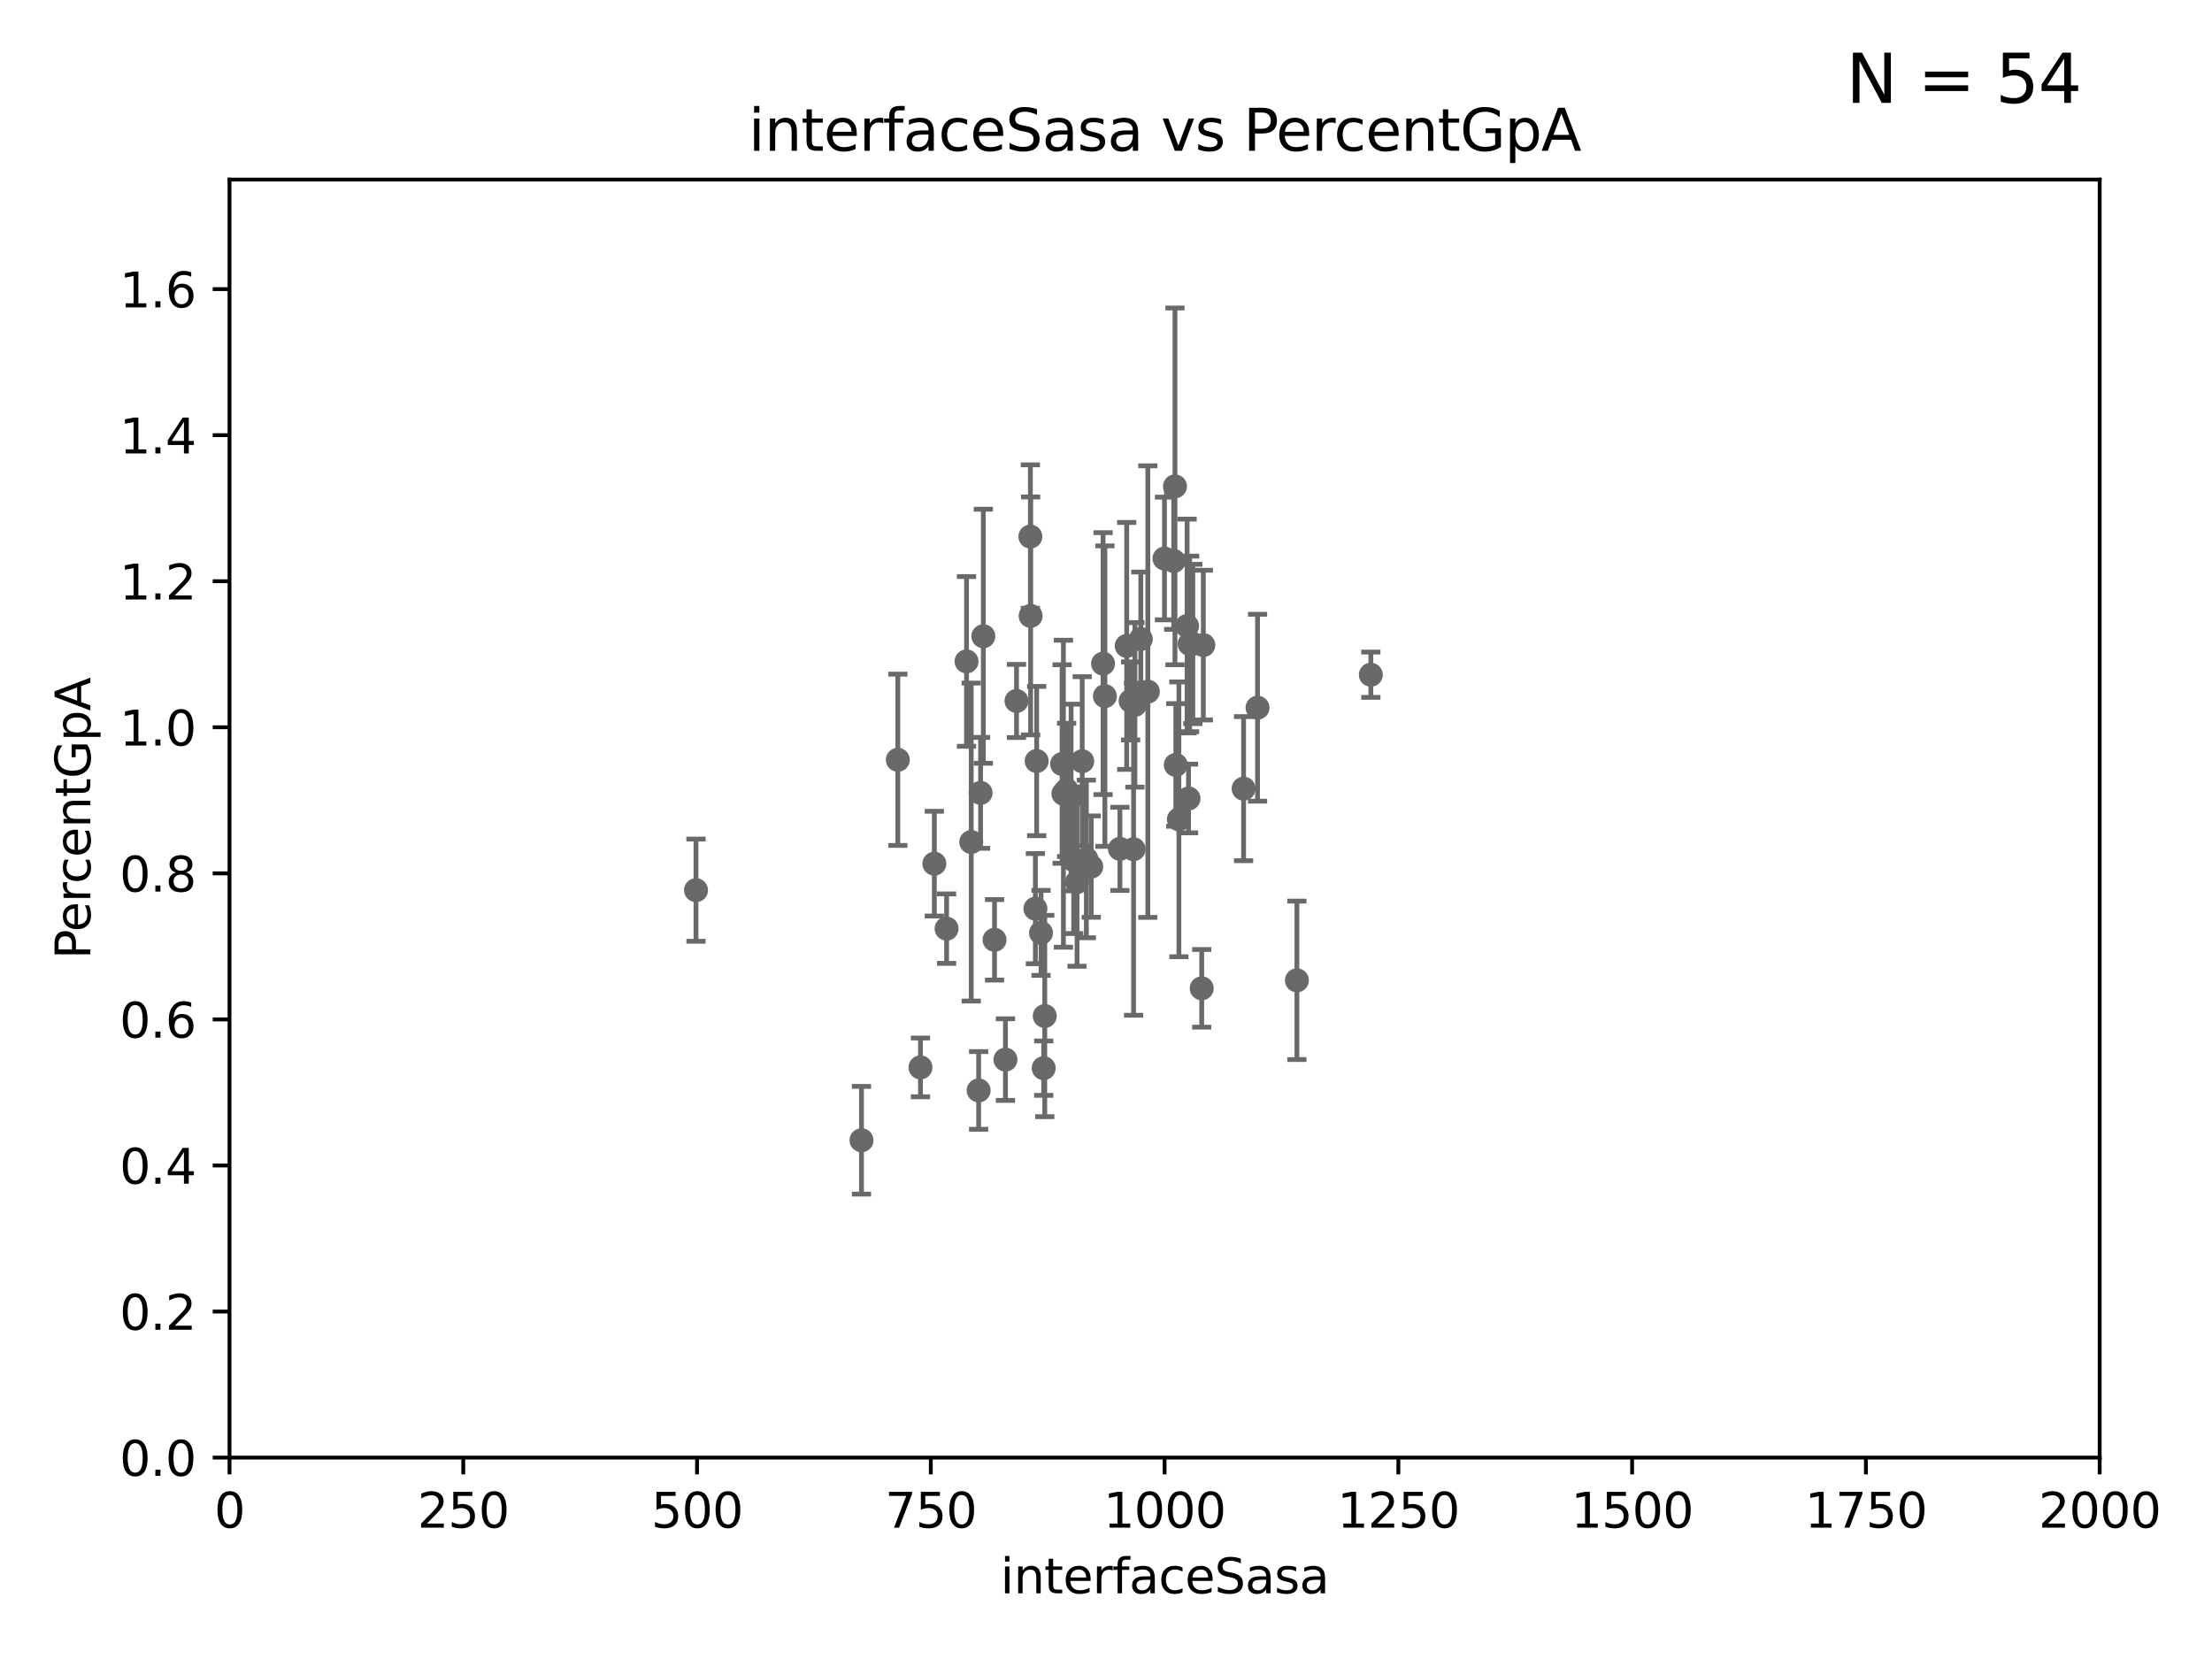 <?xml version="1.0" encoding="utf-8" standalone="no"?>
<!DOCTYPE svg PUBLIC "-//W3C//DTD SVG 1.1//EN"
  "http://www.w3.org/Graphics/SVG/1.1/DTD/svg11.dtd">
<svg xmlns:xlink="http://www.w3.org/1999/xlink" width="460.8pt" height="345.6pt" viewBox="0 0 460.8 345.6" xmlns="http://www.w3.org/2000/svg" version="1.1">
 <defs>
  <style type="text/css">*{stroke-linejoin: round; stroke-linecap: butt}</style>
 </defs>
 <g id="figure_1">
  <g id="patch_1">
   <path d="M 0 345.6 
L 460.8 345.6 
L 460.8 0 
L 0 0 
z
" style="fill: #ffffff"/>
  </g>
  <g id="axes_1">
   <g id="patch_2">
    <path d="M 47.81 303.64 
L 437.4 303.64 
L 437.4 37.411 
L 47.81 37.411 
z
" style="fill: #ffffff"/>
   </g>
   <g id="PathCollection_1">
    <defs>
     <path id="m9829b942a8" d="M 0 1.118 
C 0.297 1.118 0.581 1 0.791 0.791 
C 1 0.581 1.118 0.297 1.118 0 
C 1.118 -0.297 1 -0.581 0.791 -0.791 
C 0.581 -1 0.297 -1.118 0 -1.118 
C -0.297 -1.118 -0.581 -1 -0.791 -0.791 
C -1 -0.581 -1.118 -0.297 -1.118 0 
C -1.118 0.297 -1 0.581 -0.791 0.791 
C -0.581 1 -0.297 1.118 0 1.118 
z
" style="stroke: #696969"/>
    </defs>
    <g clip-path="url(#p60f20685dd)">
     <use xlink:href="#m9829b942a8" x="235.526" y="146.023" style="fill: #696969; stroke: #696969"/>
     <use xlink:href="#m9829b942a8" x="204.848" y="132.539" style="fill: #696969; stroke: #696969"/>
     <use xlink:href="#m9829b942a8" x="285.569" y="140.558" style="fill: #696969; stroke: #696969"/>
     <use xlink:href="#m9829b942a8" x="215.957" y="158.536" style="fill: #696969; stroke: #696969"/>
     <use xlink:href="#m9829b942a8" x="242.584" y="116.343" style="fill: #696969; stroke: #696969"/>
     <use xlink:href="#m9829b942a8" x="194.641" y="179.917" style="fill: #696969; stroke: #696969"/>
     <use xlink:href="#m9829b942a8" x="209.455" y="220.733" style="fill: #696969; stroke: #696969"/>
     <use xlink:href="#m9829b942a8" x="191.75" y="222.361" style="fill: #696969; stroke: #696969"/>
     <use xlink:href="#m9829b942a8" x="214.699" y="128.306" style="fill: #696969; stroke: #696969"/>
     <use xlink:href="#m9829b942a8" x="223.133" y="166.136" style="fill: #696969; stroke: #696969"/>
     <use xlink:href="#m9829b942a8" x="144.987" y="185.44" style="fill: #696969; stroke: #696969"/>
     <use xlink:href="#m9829b942a8" x="226.307" y="178.932" style="fill: #696969; stroke: #696969"/>
     <use xlink:href="#m9829b942a8" x="215.692" y="189.289" style="fill: #696969; stroke: #696969"/>
     <use xlink:href="#m9829b942a8" x="179.464" y="237.535" style="fill: #696969; stroke: #696969"/>
     <use xlink:href="#m9829b942a8" x="247.594" y="166.34" style="fill: #696969; stroke: #696969"/>
     <use xlink:href="#m9829b942a8" x="222.194" y="164.549" style="fill: #696969; stroke: #696969"/>
     <use xlink:href="#m9829b942a8" x="204.275" y="165.169" style="fill: #696969; stroke: #696969"/>
     <use xlink:href="#m9829b942a8" x="197.192" y="193.452" style="fill: #696969; stroke: #696969"/>
     <use xlink:href="#m9829b942a8" x="217.644" y="211.651" style="fill: #696969; stroke: #696969"/>
     <use xlink:href="#m9829b942a8" x="221.254" y="159.157" style="fill: #696969; stroke: #696969"/>
     <use xlink:href="#m9829b942a8" x="250.342" y="205.885" style="fill: #696969; stroke: #696969"/>
     <use xlink:href="#m9829b942a8" x="270.167" y="204.223" style="fill: #696969; stroke: #696969"/>
     <use xlink:href="#m9829b942a8" x="227.327" y="180.528" style="fill: #696969; stroke: #696969"/>
     <use xlink:href="#m9829b942a8" x="202.325" y="175.412" style="fill: #696969; stroke: #696969"/>
     <use xlink:href="#m9829b942a8" x="201.345" y="137.784" style="fill: #696969; stroke: #696969"/>
     <use xlink:href="#m9829b942a8" x="236.146" y="176.907" style="fill: #696969; stroke: #696969"/>
     <use xlink:href="#m9829b942a8" x="237.649" y="133.12" style="fill: #696969; stroke: #696969"/>
     <use xlink:href="#m9829b942a8" x="244.769" y="101.32" style="fill: #696969; stroke: #696969"/>
     <use xlink:href="#m9829b942a8" x="234.714" y="134.556" style="fill: #696969; stroke: #696969"/>
     <use xlink:href="#m9829b942a8" x="259.065" y="164.29" style="fill: #696969; stroke: #696969"/>
     <use xlink:href="#m9829b942a8" x="261.968" y="147.43" style="fill: #696969; stroke: #696969"/>
     <use xlink:href="#m9829b942a8" x="247.296" y="130.412" style="fill: #696969; stroke: #696969"/>
     <use xlink:href="#m9829b942a8" x="211.757" y="146.024" style="fill: #696969; stroke: #696969"/>
     <use xlink:href="#m9829b942a8" x="244.935" y="159.35" style="fill: #696969; stroke: #696969"/>
     <use xlink:href="#m9829b942a8" x="244.508" y="116.865" style="fill: #696969; stroke: #696969"/>
     <use xlink:href="#m9829b942a8" x="250.675" y="134.383" style="fill: #696969; stroke: #696969"/>
     <use xlink:href="#m9829b942a8" x="214.648" y="111.783" style="fill: #696969; stroke: #696969"/>
     <use xlink:href="#m9829b942a8" x="224.368" y="183.753" style="fill: #696969; stroke: #696969"/>
     <use xlink:href="#m9829b942a8" x="233.3" y="176.832" style="fill: #696969; stroke: #696969"/>
     <use xlink:href="#m9829b942a8" x="239.114" y="144.077" style="fill: #696969; stroke: #696969"/>
     <use xlink:href="#m9829b942a8" x="245.585" y="170.684" style="fill: #696969; stroke: #696969"/>
     <use xlink:href="#m9829b942a8" x="247.82" y="134.138" style="fill: #696969; stroke: #696969"/>
     <use xlink:href="#m9829b942a8" x="236.422" y="146.84" style="fill: #696969; stroke: #696969"/>
     <use xlink:href="#m9829b942a8" x="223.671" y="179.21" style="fill: #696969; stroke: #696969"/>
     <use xlink:href="#m9829b942a8" x="248.492" y="134.145" style="fill: #696969; stroke: #696969"/>
     <use xlink:href="#m9829b942a8" x="216.863" y="194.335" style="fill: #696969; stroke: #696969"/>
     <use xlink:href="#m9829b942a8" x="229.786" y="138.247" style="fill: #696969; stroke: #696969"/>
     <use xlink:href="#m9829b942a8" x="187.034" y="158.28" style="fill: #696969; stroke: #696969"/>
     <use xlink:href="#m9829b942a8" x="225.446" y="158.583" style="fill: #696969; stroke: #696969"/>
     <use xlink:href="#m9829b942a8" x="207.182" y="195.783" style="fill: #696969; stroke: #696969"/>
     <use xlink:href="#m9829b942a8" x="230.171" y="145.015" style="fill: #696969; stroke: #696969"/>
     <use xlink:href="#m9829b942a8" x="221.528" y="165.344" style="fill: #696969; stroke: #696969"/>
     <use xlink:href="#m9829b942a8" x="217.42" y="222.514" style="fill: #696969; stroke: #696969"/>
     <use xlink:href="#m9829b942a8" x="203.87" y="227.157" style="fill: #696969; stroke: #696969"/>
    </g>
   </g>
   <g id="matplotlib.axis_1">
    <g id="xtick_1">
     <g id="line2d_1">
      <defs>
       <path id="m402567bc3c" d="M 0 0 
L 0 3.5 
" style="stroke: #000000; stroke-width: 0.8"/>
      </defs>
      <g>
       <use xlink:href="#m402567bc3c" x="47.81" y="303.64" style="stroke: #000000; stroke-width: 0.8"/>
      </g>
     </g>
     <g id="text_1">
      <!-- 0 -->
      <g transform="translate(44.629 318.238)scale(0.1 -0.1)">
       <defs>
        <path id="DejaVuSans-30" d="M 2034 4250 
Q 1547 4250 1301 3770 
Q 1056 3291 1056 2328 
Q 1056 1369 1301 889 
Q 1547 409 2034 409 
Q 2525 409 2770 889 
Q 3016 1369 3016 2328 
Q 3016 3291 2770 3770 
Q 2525 4250 2034 4250 
z
M 2034 4750 
Q 2819 4750 3233 4129 
Q 3647 3509 3647 2328 
Q 3647 1150 3233 529 
Q 2819 -91 2034 -91 
Q 1250 -91 836 529 
Q 422 1150 422 2328 
Q 422 3509 836 4129 
Q 1250 4750 2034 4750 
z
" transform="scale(0.016)"/>
       </defs>
       <use xlink:href="#DejaVuSans-30"/>
      </g>
     </g>
    </g>
    <g id="xtick_2">
     <g id="line2d_2">
      <g>
       <use xlink:href="#m402567bc3c" x="96.509" y="303.64" style="stroke: #000000; stroke-width: 0.8"/>
      </g>
     </g>
     <g id="text_2">
      <!-- 250 -->
      <g transform="translate(86.965 318.238)scale(0.1 -0.1)">
       <defs>
        <path id="DejaVuSans-32" d="M 1228 531 
L 3431 531 
L 3431 0 
L 469 0 
L 469 531 
Q 828 903 1448 1529 
Q 2069 2156 2228 2338 
Q 2531 2678 2651 2914 
Q 2772 3150 2772 3378 
Q 2772 3750 2511 3984 
Q 2250 4219 1831 4219 
Q 1534 4219 1204 4116 
Q 875 4013 500 3803 
L 500 4441 
Q 881 4594 1212 4672 
Q 1544 4750 1819 4750 
Q 2544 4750 2975 4387 
Q 3406 4025 3406 3419 
Q 3406 3131 3298 2873 
Q 3191 2616 2906 2266 
Q 2828 2175 2409 1742 
Q 1991 1309 1228 531 
z
" transform="scale(0.016)"/>
        <path id="DejaVuSans-35" d="M 691 4666 
L 3169 4666 
L 3169 4134 
L 1269 4134 
L 1269 2991 
Q 1406 3038 1543 3061 
Q 1681 3084 1819 3084 
Q 2600 3084 3056 2656 
Q 3513 2228 3513 1497 
Q 3513 744 3044 326 
Q 2575 -91 1722 -91 
Q 1428 -91 1123 -41 
Q 819 9 494 109 
L 494 744 
Q 775 591 1075 516 
Q 1375 441 1709 441 
Q 2250 441 2565 725 
Q 2881 1009 2881 1497 
Q 2881 1984 2565 2268 
Q 2250 2553 1709 2553 
Q 1456 2553 1204 2497 
Q 953 2441 691 2322 
L 691 4666 
z
" transform="scale(0.016)"/>
       </defs>
       <use xlink:href="#DejaVuSans-32"/>
       <use xlink:href="#DejaVuSans-35" x="63.623"/>
       <use xlink:href="#DejaVuSans-30" x="127.246"/>
      </g>
     </g>
    </g>
    <g id="xtick_3">
     <g id="line2d_3">
      <g>
       <use xlink:href="#m402567bc3c" x="145.208" y="303.64" style="stroke: #000000; stroke-width: 0.8"/>
      </g>
     </g>
     <g id="text_3">
      <!-- 500 -->
      <g transform="translate(135.664 318.238)scale(0.1 -0.1)">
       <use xlink:href="#DejaVuSans-35"/>
       <use xlink:href="#DejaVuSans-30" x="63.623"/>
       <use xlink:href="#DejaVuSans-30" x="127.246"/>
      </g>
     </g>
    </g>
    <g id="xtick_4">
     <g id="line2d_4">
      <g>
       <use xlink:href="#m402567bc3c" x="193.906" y="303.64" style="stroke: #000000; stroke-width: 0.8"/>
      </g>
     </g>
     <g id="text_4">
      <!-- 750 -->
      <g transform="translate(184.363 318.238)scale(0.1 -0.1)">
       <defs>
        <path id="DejaVuSans-37" d="M 525 4666 
L 3525 4666 
L 3525 4397 
L 1831 0 
L 1172 0 
L 2766 4134 
L 525 4134 
L 525 4666 
z
" transform="scale(0.016)"/>
       </defs>
       <use xlink:href="#DejaVuSans-37"/>
       <use xlink:href="#DejaVuSans-35" x="63.623"/>
       <use xlink:href="#DejaVuSans-30" x="127.246"/>
      </g>
     </g>
    </g>
    <g id="xtick_5">
     <g id="line2d_5">
      <g>
       <use xlink:href="#m402567bc3c" x="242.605" y="303.64" style="stroke: #000000; stroke-width: 0.8"/>
      </g>
     </g>
     <g id="text_5">
      <!-- 1000 -->
      <g transform="translate(229.88 318.238)scale(0.1 -0.1)">
       <defs>
        <path id="DejaVuSans-31" d="M 794 531 
L 1825 531 
L 1825 4091 
L 703 3866 
L 703 4441 
L 1819 4666 
L 2450 4666 
L 2450 531 
L 3481 531 
L 3481 0 
L 794 0 
L 794 531 
z
" transform="scale(0.016)"/>
       </defs>
       <use xlink:href="#DejaVuSans-31"/>
       <use xlink:href="#DejaVuSans-30" x="63.623"/>
       <use xlink:href="#DejaVuSans-30" x="127.246"/>
       <use xlink:href="#DejaVuSans-30" x="190.869"/>
      </g>
     </g>
    </g>
    <g id="xtick_6">
     <g id="line2d_6">
      <g>
       <use xlink:href="#m402567bc3c" x="291.304" y="303.64" style="stroke: #000000; stroke-width: 0.8"/>
      </g>
     </g>
     <g id="text_6">
      <!-- 1250 -->
      <g transform="translate(278.579 318.238)scale(0.1 -0.1)">
       <use xlink:href="#DejaVuSans-31"/>
       <use xlink:href="#DejaVuSans-32" x="63.623"/>
       <use xlink:href="#DejaVuSans-35" x="127.246"/>
       <use xlink:href="#DejaVuSans-30" x="190.869"/>
      </g>
     </g>
    </g>
    <g id="xtick_7">
     <g id="line2d_7">
      <g>
       <use xlink:href="#m402567bc3c" x="340.002" y="303.64" style="stroke: #000000; stroke-width: 0.8"/>
      </g>
     </g>
     <g id="text_7">
      <!-- 1500 -->
      <g transform="translate(327.277 318.238)scale(0.1 -0.1)">
       <use xlink:href="#DejaVuSans-31"/>
       <use xlink:href="#DejaVuSans-35" x="63.623"/>
       <use xlink:href="#DejaVuSans-30" x="127.246"/>
       <use xlink:href="#DejaVuSans-30" x="190.869"/>
      </g>
     </g>
    </g>
    <g id="xtick_8">
     <g id="line2d_8">
      <g>
       <use xlink:href="#m402567bc3c" x="388.701" y="303.64" style="stroke: #000000; stroke-width: 0.8"/>
      </g>
     </g>
     <g id="text_8">
      <!-- 1750 -->
      <g transform="translate(375.976 318.238)scale(0.1 -0.1)">
       <use xlink:href="#DejaVuSans-31"/>
       <use xlink:href="#DejaVuSans-37" x="63.623"/>
       <use xlink:href="#DejaVuSans-35" x="127.246"/>
       <use xlink:href="#DejaVuSans-30" x="190.869"/>
      </g>
     </g>
    </g>
    <g id="xtick_9">
     <g id="line2d_9">
      <g>
       <use xlink:href="#m402567bc3c" x="437.4" y="303.64" style="stroke: #000000; stroke-width: 0.8"/>
      </g>
     </g>
     <g id="text_9">
      <!-- 2000 -->
      <g transform="translate(424.675 318.238)scale(0.1 -0.1)">
       <use xlink:href="#DejaVuSans-32"/>
       <use xlink:href="#DejaVuSans-30" x="63.623"/>
       <use xlink:href="#DejaVuSans-30" x="127.246"/>
       <use xlink:href="#DejaVuSans-30" x="190.869"/>
      </g>
     </g>
    </g>
    <g id="text_10">
     <!-- interfaceSasa -->
     <g transform="translate(208.398 331.917)scale(0.1 -0.1)">
      <defs>
       <path id="DejaVuSans-69" d="M 603 3500 
L 1178 3500 
L 1178 0 
L 603 0 
L 603 3500 
z
M 603 4863 
L 1178 4863 
L 1178 4134 
L 603 4134 
L 603 4863 
z
" transform="scale(0.016)"/>
       <path id="DejaVuSans-6e" d="M 3513 2113 
L 3513 0 
L 2938 0 
L 2938 2094 
Q 2938 2591 2744 2837 
Q 2550 3084 2163 3084 
Q 1697 3084 1428 2787 
Q 1159 2491 1159 1978 
L 1159 0 
L 581 0 
L 581 3500 
L 1159 3500 
L 1159 2956 
Q 1366 3272 1645 3428 
Q 1925 3584 2291 3584 
Q 2894 3584 3203 3211 
Q 3513 2838 3513 2113 
z
" transform="scale(0.016)"/>
       <path id="DejaVuSans-74" d="M 1172 4494 
L 1172 3500 
L 2356 3500 
L 2356 3053 
L 1172 3053 
L 1172 1153 
Q 1172 725 1289 603 
Q 1406 481 1766 481 
L 2356 481 
L 2356 0 
L 1766 0 
Q 1100 0 847 248 
Q 594 497 594 1153 
L 594 3053 
L 172 3053 
L 172 3500 
L 594 3500 
L 594 4494 
L 1172 4494 
z
" transform="scale(0.016)"/>
       <path id="DejaVuSans-65" d="M 3597 1894 
L 3597 1613 
L 953 1613 
Q 991 1019 1311 708 
Q 1631 397 2203 397 
Q 2534 397 2845 478 
Q 3156 559 3463 722 
L 3463 178 
Q 3153 47 2828 -22 
Q 2503 -91 2169 -91 
Q 1331 -91 842 396 
Q 353 884 353 1716 
Q 353 2575 817 3079 
Q 1281 3584 2069 3584 
Q 2775 3584 3186 3129 
Q 3597 2675 3597 1894 
z
M 3022 2063 
Q 3016 2534 2758 2815 
Q 2500 3097 2075 3097 
Q 1594 3097 1305 2825 
Q 1016 2553 972 2059 
L 3022 2063 
z
" transform="scale(0.016)"/>
       <path id="DejaVuSans-72" d="M 2631 2963 
Q 2534 3019 2420 3045 
Q 2306 3072 2169 3072 
Q 1681 3072 1420 2755 
Q 1159 2438 1159 1844 
L 1159 0 
L 581 0 
L 581 3500 
L 1159 3500 
L 1159 2956 
Q 1341 3275 1631 3429 
Q 1922 3584 2338 3584 
Q 2397 3584 2469 3576 
Q 2541 3569 2628 3553 
L 2631 2963 
z
" transform="scale(0.016)"/>
       <path id="DejaVuSans-66" d="M 2375 4863 
L 2375 4384 
L 1825 4384 
Q 1516 4384 1395 4259 
Q 1275 4134 1275 3809 
L 1275 3500 
L 2222 3500 
L 2222 3053 
L 1275 3053 
L 1275 0 
L 697 0 
L 697 3053 
L 147 3053 
L 147 3500 
L 697 3500 
L 697 3744 
Q 697 4328 969 4595 
Q 1241 4863 1831 4863 
L 2375 4863 
z
" transform="scale(0.016)"/>
       <path id="DejaVuSans-61" d="M 2194 1759 
Q 1497 1759 1228 1600 
Q 959 1441 959 1056 
Q 959 750 1161 570 
Q 1363 391 1709 391 
Q 2188 391 2477 730 
Q 2766 1069 2766 1631 
L 2766 1759 
L 2194 1759 
z
M 3341 1997 
L 3341 0 
L 2766 0 
L 2766 531 
Q 2569 213 2275 61 
Q 1981 -91 1556 -91 
Q 1019 -91 701 211 
Q 384 513 384 1019 
Q 384 1609 779 1909 
Q 1175 2209 1959 2209 
L 2766 2209 
L 2766 2266 
Q 2766 2663 2505 2880 
Q 2244 3097 1772 3097 
Q 1472 3097 1187 3025 
Q 903 2953 641 2809 
L 641 3341 
Q 956 3463 1253 3523 
Q 1550 3584 1831 3584 
Q 2591 3584 2966 3190 
Q 3341 2797 3341 1997 
z
" transform="scale(0.016)"/>
       <path id="DejaVuSans-63" d="M 3122 3366 
L 3122 2828 
Q 2878 2963 2633 3030 
Q 2388 3097 2138 3097 
Q 1578 3097 1268 2742 
Q 959 2388 959 1747 
Q 959 1106 1268 751 
Q 1578 397 2138 397 
Q 2388 397 2633 464 
Q 2878 531 3122 666 
L 3122 134 
Q 2881 22 2623 -34 
Q 2366 -91 2075 -91 
Q 1284 -91 818 406 
Q 353 903 353 1747 
Q 353 2603 823 3093 
Q 1294 3584 2113 3584 
Q 2378 3584 2631 3529 
Q 2884 3475 3122 3366 
z
" transform="scale(0.016)"/>
       <path id="DejaVuSans-53" d="M 3425 4513 
L 3425 3897 
Q 3066 4069 2747 4153 
Q 2428 4238 2131 4238 
Q 1616 4238 1336 4038 
Q 1056 3838 1056 3469 
Q 1056 3159 1242 3001 
Q 1428 2844 1947 2747 
L 2328 2669 
Q 3034 2534 3370 2195 
Q 3706 1856 3706 1288 
Q 3706 609 3251 259 
Q 2797 -91 1919 -91 
Q 1588 -91 1214 -16 
Q 841 59 441 206 
L 441 856 
Q 825 641 1194 531 
Q 1563 422 1919 422 
Q 2459 422 2753 634 
Q 3047 847 3047 1241 
Q 3047 1584 2836 1778 
Q 2625 1972 2144 2069 
L 1759 2144 
Q 1053 2284 737 2584 
Q 422 2884 422 3419 
Q 422 4038 858 4394 
Q 1294 4750 2059 4750 
Q 2388 4750 2728 4690 
Q 3069 4631 3425 4513 
z
" transform="scale(0.016)"/>
       <path id="DejaVuSans-73" d="M 2834 3397 
L 2834 2853 
Q 2591 2978 2328 3040 
Q 2066 3103 1784 3103 
Q 1356 3103 1142 2972 
Q 928 2841 928 2578 
Q 928 2378 1081 2264 
Q 1234 2150 1697 2047 
L 1894 2003 
Q 2506 1872 2764 1633 
Q 3022 1394 3022 966 
Q 3022 478 2636 193 
Q 2250 -91 1575 -91 
Q 1294 -91 989 -36 
Q 684 19 347 128 
L 347 722 
Q 666 556 975 473 
Q 1284 391 1588 391 
Q 1994 391 2212 530 
Q 2431 669 2431 922 
Q 2431 1156 2273 1281 
Q 2116 1406 1581 1522 
L 1381 1569 
Q 847 1681 609 1914 
Q 372 2147 372 2553 
Q 372 3047 722 3315 
Q 1072 3584 1716 3584 
Q 2034 3584 2315 3537 
Q 2597 3491 2834 3397 
z
" transform="scale(0.016)"/>
      </defs>
      <use xlink:href="#DejaVuSans-69"/>
      <use xlink:href="#DejaVuSans-6e" x="27.783"/>
      <use xlink:href="#DejaVuSans-74" x="91.162"/>
      <use xlink:href="#DejaVuSans-65" x="130.371"/>
      <use xlink:href="#DejaVuSans-72" x="191.895"/>
      <use xlink:href="#DejaVuSans-66" x="233.008"/>
      <use xlink:href="#DejaVuSans-61" x="268.213"/>
      <use xlink:href="#DejaVuSans-63" x="329.492"/>
      <use xlink:href="#DejaVuSans-65" x="384.473"/>
      <use xlink:href="#DejaVuSans-53" x="445.996"/>
      <use xlink:href="#DejaVuSans-61" x="509.473"/>
      <use xlink:href="#DejaVuSans-73" x="570.752"/>
      <use xlink:href="#DejaVuSans-61" x="622.852"/>
     </g>
    </g>
   </g>
   <g id="matplotlib.axis_2">
    <g id="ytick_1">
     <g id="line2d_10">
      <defs>
       <path id="m782d3d290c" d="M 0 0 
L -3.5 0 
" style="stroke: #000000; stroke-width: 0.8"/>
      </defs>
      <g>
       <use xlink:href="#m782d3d290c" x="47.81" y="303.64" style="stroke: #000000; stroke-width: 0.8"/>
      </g>
     </g>
     <g id="text_11">
      <!-- 0.0 -->
      <g transform="translate(24.907 307.439)scale(0.1 -0.1)">
       <defs>
        <path id="DejaVuSans-2e" d="M 684 794 
L 1344 794 
L 1344 0 
L 684 0 
L 684 794 
z
" transform="scale(0.016)"/>
       </defs>
       <use xlink:href="#DejaVuSans-30"/>
       <use xlink:href="#DejaVuSans-2e" x="63.623"/>
       <use xlink:href="#DejaVuSans-30" x="95.41"/>
      </g>
     </g>
    </g>
    <g id="ytick_2">
     <g id="line2d_11">
      <g>
       <use xlink:href="#m782d3d290c" x="47.81" y="273.214" style="stroke: #000000; stroke-width: 0.8"/>
      </g>
     </g>
     <g id="text_12">
      <!-- 0.2 -->
      <g transform="translate(24.907 277.013)scale(0.1 -0.1)">
       <use xlink:href="#DejaVuSans-30"/>
       <use xlink:href="#DejaVuSans-2e" x="63.623"/>
       <use xlink:href="#DejaVuSans-32" x="95.41"/>
      </g>
     </g>
    </g>
    <g id="ytick_3">
     <g id="line2d_12">
      <g>
       <use xlink:href="#m782d3d290c" x="47.81" y="242.788" style="stroke: #000000; stroke-width: 0.8"/>
      </g>
     </g>
     <g id="text_13">
      <!-- 0.4 -->
      <g transform="translate(24.907 246.587)scale(0.1 -0.1)">
       <defs>
        <path id="DejaVuSans-34" d="M 2419 4116 
L 825 1625 
L 2419 1625 
L 2419 4116 
z
M 2253 4666 
L 3047 4666 
L 3047 1625 
L 3713 1625 
L 3713 1100 
L 3047 1100 
L 3047 0 
L 2419 0 
L 2419 1100 
L 313 1100 
L 313 1709 
L 2253 4666 
z
" transform="scale(0.016)"/>
       </defs>
       <use xlink:href="#DejaVuSans-30"/>
       <use xlink:href="#DejaVuSans-2e" x="63.623"/>
       <use xlink:href="#DejaVuSans-34" x="95.41"/>
      </g>
     </g>
    </g>
    <g id="ytick_4">
     <g id="line2d_13">
      <g>
       <use xlink:href="#m782d3d290c" x="47.81" y="212.362" style="stroke: #000000; stroke-width: 0.8"/>
      </g>
     </g>
     <g id="text_14">
      <!-- 0.6 -->
      <g transform="translate(24.907 216.161)scale(0.1 -0.1)">
       <defs>
        <path id="DejaVuSans-36" d="M 2113 2584 
Q 1688 2584 1439 2293 
Q 1191 2003 1191 1497 
Q 1191 994 1439 701 
Q 1688 409 2113 409 
Q 2538 409 2786 701 
Q 3034 994 3034 1497 
Q 3034 2003 2786 2293 
Q 2538 2584 2113 2584 
z
M 3366 4563 
L 3366 3988 
Q 3128 4100 2886 4159 
Q 2644 4219 2406 4219 
Q 1781 4219 1451 3797 
Q 1122 3375 1075 2522 
Q 1259 2794 1537 2939 
Q 1816 3084 2150 3084 
Q 2853 3084 3261 2657 
Q 3669 2231 3669 1497 
Q 3669 778 3244 343 
Q 2819 -91 2113 -91 
Q 1303 -91 875 529 
Q 447 1150 447 2328 
Q 447 3434 972 4092 
Q 1497 4750 2381 4750 
Q 2619 4750 2861 4703 
Q 3103 4656 3366 4563 
z
" transform="scale(0.016)"/>
       </defs>
       <use xlink:href="#DejaVuSans-30"/>
       <use xlink:href="#DejaVuSans-2e" x="63.623"/>
       <use xlink:href="#DejaVuSans-36" x="95.41"/>
      </g>
     </g>
    </g>
    <g id="ytick_5">
     <g id="line2d_14">
      <g>
       <use xlink:href="#m782d3d290c" x="47.81" y="181.935" style="stroke: #000000; stroke-width: 0.8"/>
      </g>
     </g>
     <g id="text_15">
      <!-- 0.8 -->
      <g transform="translate(24.907 185.735)scale(0.1 -0.1)">
       <defs>
        <path id="DejaVuSans-38" d="M 2034 2216 
Q 1584 2216 1326 1975 
Q 1069 1734 1069 1313 
Q 1069 891 1326 650 
Q 1584 409 2034 409 
Q 2484 409 2743 651 
Q 3003 894 3003 1313 
Q 3003 1734 2745 1975 
Q 2488 2216 2034 2216 
z
M 1403 2484 
Q 997 2584 770 2862 
Q 544 3141 544 3541 
Q 544 4100 942 4425 
Q 1341 4750 2034 4750 
Q 2731 4750 3128 4425 
Q 3525 4100 3525 3541 
Q 3525 3141 3298 2862 
Q 3072 2584 2669 2484 
Q 3125 2378 3379 2068 
Q 3634 1759 3634 1313 
Q 3634 634 3220 271 
Q 2806 -91 2034 -91 
Q 1263 -91 848 271 
Q 434 634 434 1313 
Q 434 1759 690 2068 
Q 947 2378 1403 2484 
z
M 1172 3481 
Q 1172 3119 1398 2916 
Q 1625 2713 2034 2713 
Q 2441 2713 2670 2916 
Q 2900 3119 2900 3481 
Q 2900 3844 2670 4047 
Q 2441 4250 2034 4250 
Q 1625 4250 1398 4047 
Q 1172 3844 1172 3481 
z
" transform="scale(0.016)"/>
       </defs>
       <use xlink:href="#DejaVuSans-30"/>
       <use xlink:href="#DejaVuSans-2e" x="63.623"/>
       <use xlink:href="#DejaVuSans-38" x="95.41"/>
      </g>
     </g>
    </g>
    <g id="ytick_6">
     <g id="line2d_15">
      <g>
       <use xlink:href="#m782d3d290c" x="47.81" y="151.509" style="stroke: #000000; stroke-width: 0.8"/>
      </g>
     </g>
     <g id="text_16">
      <!-- 1.0 -->
      <g transform="translate(24.907 155.308)scale(0.1 -0.1)">
       <use xlink:href="#DejaVuSans-31"/>
       <use xlink:href="#DejaVuSans-2e" x="63.623"/>
       <use xlink:href="#DejaVuSans-30" x="95.41"/>
      </g>
     </g>
    </g>
    <g id="ytick_7">
     <g id="line2d_16">
      <g>
       <use xlink:href="#m782d3d290c" x="47.81" y="121.083" style="stroke: #000000; stroke-width: 0.8"/>
      </g>
     </g>
     <g id="text_17">
      <!-- 1.2 -->
      <g transform="translate(24.907 124.882)scale(0.1 -0.1)">
       <use xlink:href="#DejaVuSans-31"/>
       <use xlink:href="#DejaVuSans-2e" x="63.623"/>
       <use xlink:href="#DejaVuSans-32" x="95.41"/>
      </g>
     </g>
    </g>
    <g id="ytick_8">
     <g id="line2d_17">
      <g>
       <use xlink:href="#m782d3d290c" x="47.81" y="90.657" style="stroke: #000000; stroke-width: 0.8"/>
      </g>
     </g>
     <g id="text_18">
      <!-- 1.4 -->
      <g transform="translate(24.907 94.456)scale(0.1 -0.1)">
       <use xlink:href="#DejaVuSans-31"/>
       <use xlink:href="#DejaVuSans-2e" x="63.623"/>
       <use xlink:href="#DejaVuSans-34" x="95.41"/>
      </g>
     </g>
    </g>
    <g id="ytick_9">
     <g id="line2d_18">
      <g>
       <use xlink:href="#m782d3d290c" x="47.81" y="60.231" style="stroke: #000000; stroke-width: 0.8"/>
      </g>
     </g>
     <g id="text_19">
      <!-- 1.6 -->
      <g transform="translate(24.907 64.03)scale(0.1 -0.1)">
       <use xlink:href="#DejaVuSans-31"/>
       <use xlink:href="#DejaVuSans-2e" x="63.623"/>
       <use xlink:href="#DejaVuSans-36" x="95.41"/>
      </g>
     </g>
    </g>
    <g id="text_20">
     <!-- PercentGpA -->
     <g transform="translate(18.827 199.802)rotate(-90)scale(0.1 -0.1)">
      <defs>
       <path id="DejaVuSans-50" d="M 1259 4147 
L 1259 2394 
L 2053 2394 
Q 2494 2394 2734 2622 
Q 2975 2850 2975 3272 
Q 2975 3691 2734 3919 
Q 2494 4147 2053 4147 
L 1259 4147 
z
M 628 4666 
L 2053 4666 
Q 2838 4666 3239 4311 
Q 3641 3956 3641 3272 
Q 3641 2581 3239 2228 
Q 2838 1875 2053 1875 
L 1259 1875 
L 1259 0 
L 628 0 
L 628 4666 
z
" transform="scale(0.016)"/>
       <path id="DejaVuSans-47" d="M 3809 666 
L 3809 1919 
L 2778 1919 
L 2778 2438 
L 4434 2438 
L 4434 434 
Q 4069 175 3628 42 
Q 3188 -91 2688 -91 
Q 1594 -91 976 548 
Q 359 1188 359 2328 
Q 359 3472 976 4111 
Q 1594 4750 2688 4750 
Q 3144 4750 3555 4637 
Q 3966 4525 4313 4306 
L 4313 3634 
Q 3963 3931 3569 4081 
Q 3175 4231 2741 4231 
Q 1884 4231 1454 3753 
Q 1025 3275 1025 2328 
Q 1025 1384 1454 906 
Q 1884 428 2741 428 
Q 3075 428 3337 486 
Q 3600 544 3809 666 
z
" transform="scale(0.016)"/>
       <path id="DejaVuSans-70" d="M 1159 525 
L 1159 -1331 
L 581 -1331 
L 581 3500 
L 1159 3500 
L 1159 2969 
Q 1341 3281 1617 3432 
Q 1894 3584 2278 3584 
Q 2916 3584 3314 3078 
Q 3713 2572 3713 1747 
Q 3713 922 3314 415 
Q 2916 -91 2278 -91 
Q 1894 -91 1617 61 
Q 1341 213 1159 525 
z
M 3116 1747 
Q 3116 2381 2855 2742 
Q 2594 3103 2138 3103 
Q 1681 3103 1420 2742 
Q 1159 2381 1159 1747 
Q 1159 1113 1420 752 
Q 1681 391 2138 391 
Q 2594 391 2855 752 
Q 3116 1113 3116 1747 
z
" transform="scale(0.016)"/>
       <path id="DejaVuSans-41" d="M 2188 4044 
L 1331 1722 
L 3047 1722 
L 2188 4044 
z
M 1831 4666 
L 2547 4666 
L 4325 0 
L 3669 0 
L 3244 1197 
L 1141 1197 
L 716 0 
L 50 0 
L 1831 4666 
z
" transform="scale(0.016)"/>
      </defs>
      <use xlink:href="#DejaVuSans-50"/>
      <use xlink:href="#DejaVuSans-65" x="56.678"/>
      <use xlink:href="#DejaVuSans-72" x="118.201"/>
      <use xlink:href="#DejaVuSans-63" x="157.064"/>
      <use xlink:href="#DejaVuSans-65" x="212.045"/>
      <use xlink:href="#DejaVuSans-6e" x="273.568"/>
      <use xlink:href="#DejaVuSans-74" x="336.947"/>
      <use xlink:href="#DejaVuSans-47" x="376.156"/>
      <use xlink:href="#DejaVuSans-70" x="453.646"/>
      <use xlink:href="#DejaVuSans-41" x="517.123"/>
     </g>
    </g>
   </g>
   <g id="LineCollection_1">
    <path d="M 235.526 154.149 
L 235.526 137.897 
" clip-path="url(#p60f20685dd)" style="fill: none; stroke: #696969"/>
    <path d="M 204.848 158.999 
L 204.848 106.079 
" clip-path="url(#p60f20685dd)" style="fill: none; stroke: #696969"/>
    <path d="M 285.569 145.275 
L 285.569 135.842 
" clip-path="url(#p60f20685dd)" style="fill: none; stroke: #696969"/>
    <path d="M 215.957 174.083 
L 215.957 142.99 
" clip-path="url(#p60f20685dd)" style="fill: none; stroke: #696969"/>
    <path d="M 242.584 129.124 
L 242.584 103.562 
" clip-path="url(#p60f20685dd)" style="fill: none; stroke: #696969"/>
    <path d="M 194.641 190.828 
L 194.641 169.005 
" clip-path="url(#p60f20685dd)" style="fill: none; stroke: #696969"/>
    <path d="M 209.455 229.234 
L 209.455 212.232 
" clip-path="url(#p60f20685dd)" style="fill: none; stroke: #696969"/>
    <path d="M 191.75 228.483 
L 191.75 216.24 
" clip-path="url(#p60f20685dd)" style="fill: none; stroke: #696969"/>
    <path d="M 214.699 153.087 
L 214.699 103.525 
" clip-path="url(#p60f20685dd)" style="fill: none; stroke: #696969"/>
    <path d="M 223.133 185.583 
L 223.133 146.69 
" clip-path="url(#p60f20685dd)" style="fill: none; stroke: #696969"/>
    <path d="M 144.987 196.087 
L 144.987 174.793 
" clip-path="url(#p60f20685dd)" style="fill: none; stroke: #696969"/>
    <path d="M 226.307 195.35 
L 226.307 162.514 
" clip-path="url(#p60f20685dd)" style="fill: none; stroke: #696969"/>
    <path d="M 215.692 200.762 
L 215.692 177.817 
" clip-path="url(#p60f20685dd)" style="fill: none; stroke: #696969"/>
    <path d="M 179.464 248.756 
L 179.464 226.314 
" clip-path="url(#p60f20685dd)" style="fill: none; stroke: #696969"/>
    <path d="M 247.594 173.498 
L 247.594 159.183 
" clip-path="url(#p60f20685dd)" style="fill: none; stroke: #696969"/>
    <path d="M 222.194 178.424 
L 222.194 150.673 
" clip-path="url(#p60f20685dd)" style="fill: none; stroke: #696969"/>
    <path d="M 204.275 176.716 
L 204.275 153.622 
" clip-path="url(#p60f20685dd)" style="fill: none; stroke: #696969"/>
    <path d="M 197.192 200.689 
L 197.192 186.216 
" clip-path="url(#p60f20685dd)" style="fill: none; stroke: #696969"/>
    <path d="M 217.644 232.624 
L 217.644 190.678 
" clip-path="url(#p60f20685dd)" style="fill: none; stroke: #696969"/>
    <path d="M 221.254 179.834 
L 221.254 138.48 
" clip-path="url(#p60f20685dd)" style="fill: none; stroke: #696969"/>
    <path d="M 250.342 213.979 
L 250.342 197.792 
" clip-path="url(#p60f20685dd)" style="fill: none; stroke: #696969"/>
    <path d="M 270.167 220.726 
L 270.167 187.719 
" clip-path="url(#p60f20685dd)" style="fill: none; stroke: #696969"/>
    <path d="M 227.327 191.081 
L 227.327 169.975 
" clip-path="url(#p60f20685dd)" style="fill: none; stroke: #696969"/>
    <path d="M 202.325 208.531 
L 202.325 142.292 
" clip-path="url(#p60f20685dd)" style="fill: none; stroke: #696969"/>
    <path d="M 201.345 155.463 
L 201.345 120.106 
" clip-path="url(#p60f20685dd)" style="fill: none; stroke: #696969"/>
    <path d="M 236.146 211.498 
L 236.146 142.316 
" clip-path="url(#p60f20685dd)" style="fill: none; stroke: #696969"/>
    <path d="M 237.649 147.079 
L 237.649 119.161 
" clip-path="url(#p60f20685dd)" style="fill: none; stroke: #696969"/>
    <path d="M 244.769 138.481 
L 244.769 64.16 
" clip-path="url(#p60f20685dd)" style="fill: none; stroke: #696969"/>
    <path d="M 234.714 160.277 
L 234.714 108.836 
" clip-path="url(#p60f20685dd)" style="fill: none; stroke: #696969"/>
    <path d="M 259.065 179.301 
L 259.065 149.28 
" clip-path="url(#p60f20685dd)" style="fill: none; stroke: #696969"/>
    <path d="M 261.968 166.895 
L 261.968 127.964 
" clip-path="url(#p60f20685dd)" style="fill: none; stroke: #696969"/>
    <path d="M 247.296 152.681 
L 247.296 108.142 
" clip-path="url(#p60f20685dd)" style="fill: none; stroke: #696969"/>
    <path d="M 211.757 153.644 
L 211.757 138.405 
" clip-path="url(#p60f20685dd)" style="fill: none; stroke: #696969"/>
    <path d="M 244.935 172.123 
L 244.935 146.578 
" clip-path="url(#p60f20685dd)" style="fill: none; stroke: #696969"/>
    <path d="M 244.508 131.113 
L 244.508 102.616 
" clip-path="url(#p60f20685dd)" style="fill: none; stroke: #696969"/>
    <path d="M 250.675 149.973 
L 250.675 118.793 
" clip-path="url(#p60f20685dd)" style="fill: none; stroke: #696969"/>
    <path d="M 214.648 126.727 
L 214.648 96.838 
" clip-path="url(#p60f20685dd)" style="fill: none; stroke: #696969"/>
    <path d="M 224.368 201.29 
L 224.368 166.216 
" clip-path="url(#p60f20685dd)" style="fill: none; stroke: #696969"/>
    <path d="M 233.3 185.493 
L 233.3 168.171 
" clip-path="url(#p60f20685dd)" style="fill: none; stroke: #696969"/>
    <path d="M 239.114 191.113 
L 239.114 97.04 
" clip-path="url(#p60f20685dd)" style="fill: none; stroke: #696969"/>
    <path d="M 245.585 199.309 
L 245.585 142.06 
" clip-path="url(#p60f20685dd)" style="fill: none; stroke: #696969"/>
    <path d="M 247.82 152.425 
L 247.82 115.851 
" clip-path="url(#p60f20685dd)" style="fill: none; stroke: #696969"/>
    <path d="M 236.422 163.981 
L 236.422 129.699 
" clip-path="url(#p60f20685dd)" style="fill: none; stroke: #696969"/>
    <path d="M 223.671 194.48 
L 223.671 163.94 
" clip-path="url(#p60f20685dd)" style="fill: none; stroke: #696969"/>
    <path d="M 248.492 150.737 
L 248.492 117.552 
" clip-path="url(#p60f20685dd)" style="fill: none; stroke: #696969"/>
    <path d="M 216.863 203.19 
L 216.863 185.48 
" clip-path="url(#p60f20685dd)" style="fill: none; stroke: #696969"/>
    <path d="M 229.786 165.529 
L 229.786 110.965 
" clip-path="url(#p60f20685dd)" style="fill: none; stroke: #696969"/>
    <path d="M 187.034 176.12 
L 187.034 140.44 
" clip-path="url(#p60f20685dd)" style="fill: none; stroke: #696969"/>
    <path d="M 225.446 176.204 
L 225.446 140.961 
" clip-path="url(#p60f20685dd)" style="fill: none; stroke: #696969"/>
    <path d="M 207.182 204.172 
L 207.182 187.394 
" clip-path="url(#p60f20685dd)" style="fill: none; stroke: #696969"/>
    <path d="M 230.171 176.308 
L 230.171 113.721 
" clip-path="url(#p60f20685dd)" style="fill: none; stroke: #696969"/>
    <path d="M 221.528 197.32 
L 221.528 133.368 
" clip-path="url(#p60f20685dd)" style="fill: none; stroke: #696969"/>
    <path d="M 217.42 228.178 
L 217.42 216.85 
" clip-path="url(#p60f20685dd)" style="fill: none; stroke: #696969"/>
    <path d="M 203.87 235.252 
L 203.87 219.062 
" clip-path="url(#p60f20685dd)" style="fill: none; stroke: #696969"/>
   </g>
   <g id="line2d_19">
    <defs>
     <path id="m07655e6557" d="M 2 0 
L -2 -0 
" style="stroke: #696969"/>
    </defs>
    <g clip-path="url(#p60f20685dd)">
     <use xlink:href="#m07655e6557" x="235.526" y="154.149" style="fill: #696969; stroke: #696969"/>
     <use xlink:href="#m07655e6557" x="204.848" y="158.999" style="fill: #696969; stroke: #696969"/>
     <use xlink:href="#m07655e6557" x="285.569" y="145.275" style="fill: #696969; stroke: #696969"/>
     <use xlink:href="#m07655e6557" x="215.957" y="174.083" style="fill: #696969; stroke: #696969"/>
     <use xlink:href="#m07655e6557" x="242.584" y="129.124" style="fill: #696969; stroke: #696969"/>
     <use xlink:href="#m07655e6557" x="194.641" y="190.828" style="fill: #696969; stroke: #696969"/>
     <use xlink:href="#m07655e6557" x="209.455" y="229.234" style="fill: #696969; stroke: #696969"/>
     <use xlink:href="#m07655e6557" x="191.75" y="228.483" style="fill: #696969; stroke: #696969"/>
     <use xlink:href="#m07655e6557" x="214.699" y="153.087" style="fill: #696969; stroke: #696969"/>
     <use xlink:href="#m07655e6557" x="223.133" y="185.583" style="fill: #696969; stroke: #696969"/>
     <use xlink:href="#m07655e6557" x="144.987" y="196.087" style="fill: #696969; stroke: #696969"/>
     <use xlink:href="#m07655e6557" x="226.307" y="195.35" style="fill: #696969; stroke: #696969"/>
     <use xlink:href="#m07655e6557" x="215.692" y="200.762" style="fill: #696969; stroke: #696969"/>
     <use xlink:href="#m07655e6557" x="179.464" y="248.756" style="fill: #696969; stroke: #696969"/>
     <use xlink:href="#m07655e6557" x="247.594" y="173.498" style="fill: #696969; stroke: #696969"/>
     <use xlink:href="#m07655e6557" x="222.194" y="178.424" style="fill: #696969; stroke: #696969"/>
     <use xlink:href="#m07655e6557" x="204.275" y="176.716" style="fill: #696969; stroke: #696969"/>
     <use xlink:href="#m07655e6557" x="197.192" y="200.689" style="fill: #696969; stroke: #696969"/>
     <use xlink:href="#m07655e6557" x="217.644" y="232.624" style="fill: #696969; stroke: #696969"/>
     <use xlink:href="#m07655e6557" x="221.254" y="179.834" style="fill: #696969; stroke: #696969"/>
     <use xlink:href="#m07655e6557" x="250.342" y="213.979" style="fill: #696969; stroke: #696969"/>
     <use xlink:href="#m07655e6557" x="270.167" y="220.726" style="fill: #696969; stroke: #696969"/>
     <use xlink:href="#m07655e6557" x="227.327" y="191.081" style="fill: #696969; stroke: #696969"/>
     <use xlink:href="#m07655e6557" x="202.325" y="208.531" style="fill: #696969; stroke: #696969"/>
     <use xlink:href="#m07655e6557" x="201.345" y="155.463" style="fill: #696969; stroke: #696969"/>
     <use xlink:href="#m07655e6557" x="236.146" y="211.498" style="fill: #696969; stroke: #696969"/>
     <use xlink:href="#m07655e6557" x="237.649" y="147.079" style="fill: #696969; stroke: #696969"/>
     <use xlink:href="#m07655e6557" x="244.769" y="138.481" style="fill: #696969; stroke: #696969"/>
     <use xlink:href="#m07655e6557" x="234.714" y="160.277" style="fill: #696969; stroke: #696969"/>
     <use xlink:href="#m07655e6557" x="259.065" y="179.301" style="fill: #696969; stroke: #696969"/>
     <use xlink:href="#m07655e6557" x="261.968" y="166.895" style="fill: #696969; stroke: #696969"/>
     <use xlink:href="#m07655e6557" x="247.296" y="152.681" style="fill: #696969; stroke: #696969"/>
     <use xlink:href="#m07655e6557" x="211.757" y="153.644" style="fill: #696969; stroke: #696969"/>
     <use xlink:href="#m07655e6557" x="244.935" y="172.123" style="fill: #696969; stroke: #696969"/>
     <use xlink:href="#m07655e6557" x="244.508" y="131.113" style="fill: #696969; stroke: #696969"/>
     <use xlink:href="#m07655e6557" x="250.675" y="149.973" style="fill: #696969; stroke: #696969"/>
     <use xlink:href="#m07655e6557" x="214.648" y="126.727" style="fill: #696969; stroke: #696969"/>
     <use xlink:href="#m07655e6557" x="224.368" y="201.29" style="fill: #696969; stroke: #696969"/>
     <use xlink:href="#m07655e6557" x="233.3" y="185.493" style="fill: #696969; stroke: #696969"/>
     <use xlink:href="#m07655e6557" x="239.114" y="191.113" style="fill: #696969; stroke: #696969"/>
     <use xlink:href="#m07655e6557" x="245.585" y="199.309" style="fill: #696969; stroke: #696969"/>
     <use xlink:href="#m07655e6557" x="247.82" y="152.425" style="fill: #696969; stroke: #696969"/>
     <use xlink:href="#m07655e6557" x="236.422" y="163.981" style="fill: #696969; stroke: #696969"/>
     <use xlink:href="#m07655e6557" x="223.671" y="194.48" style="fill: #696969; stroke: #696969"/>
     <use xlink:href="#m07655e6557" x="248.492" y="150.737" style="fill: #696969; stroke: #696969"/>
     <use xlink:href="#m07655e6557" x="216.863" y="203.19" style="fill: #696969; stroke: #696969"/>
     <use xlink:href="#m07655e6557" x="229.786" y="165.529" style="fill: #696969; stroke: #696969"/>
     <use xlink:href="#m07655e6557" x="187.034" y="176.12" style="fill: #696969; stroke: #696969"/>
     <use xlink:href="#m07655e6557" x="225.446" y="176.204" style="fill: #696969; stroke: #696969"/>
     <use xlink:href="#m07655e6557" x="207.182" y="204.172" style="fill: #696969; stroke: #696969"/>
     <use xlink:href="#m07655e6557" x="230.171" y="176.308" style="fill: #696969; stroke: #696969"/>
     <use xlink:href="#m07655e6557" x="221.528" y="197.32" style="fill: #696969; stroke: #696969"/>
     <use xlink:href="#m07655e6557" x="217.42" y="228.178" style="fill: #696969; stroke: #696969"/>
     <use xlink:href="#m07655e6557" x="203.87" y="235.252" style="fill: #696969; stroke: #696969"/>
    </g>
   </g>
   <g id="line2d_20">
    <g clip-path="url(#p60f20685dd)">
     <use xlink:href="#m07655e6557" x="235.526" y="137.897" style="fill: #696969; stroke: #696969"/>
     <use xlink:href="#m07655e6557" x="204.848" y="106.079" style="fill: #696969; stroke: #696969"/>
     <use xlink:href="#m07655e6557" x="285.569" y="135.842" style="fill: #696969; stroke: #696969"/>
     <use xlink:href="#m07655e6557" x="215.957" y="142.99" style="fill: #696969; stroke: #696969"/>
     <use xlink:href="#m07655e6557" x="242.584" y="103.562" style="fill: #696969; stroke: #696969"/>
     <use xlink:href="#m07655e6557" x="194.641" y="169.005" style="fill: #696969; stroke: #696969"/>
     <use xlink:href="#m07655e6557" x="209.455" y="212.232" style="fill: #696969; stroke: #696969"/>
     <use xlink:href="#m07655e6557" x="191.75" y="216.24" style="fill: #696969; stroke: #696969"/>
     <use xlink:href="#m07655e6557" x="214.699" y="103.525" style="fill: #696969; stroke: #696969"/>
     <use xlink:href="#m07655e6557" x="223.133" y="146.69" style="fill: #696969; stroke: #696969"/>
     <use xlink:href="#m07655e6557" x="144.987" y="174.793" style="fill: #696969; stroke: #696969"/>
     <use xlink:href="#m07655e6557" x="226.307" y="162.514" style="fill: #696969; stroke: #696969"/>
     <use xlink:href="#m07655e6557" x="215.692" y="177.817" style="fill: #696969; stroke: #696969"/>
     <use xlink:href="#m07655e6557" x="179.464" y="226.314" style="fill: #696969; stroke: #696969"/>
     <use xlink:href="#m07655e6557" x="247.594" y="159.183" style="fill: #696969; stroke: #696969"/>
     <use xlink:href="#m07655e6557" x="222.194" y="150.673" style="fill: #696969; stroke: #696969"/>
     <use xlink:href="#m07655e6557" x="204.275" y="153.622" style="fill: #696969; stroke: #696969"/>
     <use xlink:href="#m07655e6557" x="197.192" y="186.216" style="fill: #696969; stroke: #696969"/>
     <use xlink:href="#m07655e6557" x="217.644" y="190.678" style="fill: #696969; stroke: #696969"/>
     <use xlink:href="#m07655e6557" x="221.254" y="138.48" style="fill: #696969; stroke: #696969"/>
     <use xlink:href="#m07655e6557" x="250.342" y="197.792" style="fill: #696969; stroke: #696969"/>
     <use xlink:href="#m07655e6557" x="270.167" y="187.719" style="fill: #696969; stroke: #696969"/>
     <use xlink:href="#m07655e6557" x="227.327" y="169.975" style="fill: #696969; stroke: #696969"/>
     <use xlink:href="#m07655e6557" x="202.325" y="142.292" style="fill: #696969; stroke: #696969"/>
     <use xlink:href="#m07655e6557" x="201.345" y="120.106" style="fill: #696969; stroke: #696969"/>
     <use xlink:href="#m07655e6557" x="236.146" y="142.316" style="fill: #696969; stroke: #696969"/>
     <use xlink:href="#m07655e6557" x="237.649" y="119.161" style="fill: #696969; stroke: #696969"/>
     <use xlink:href="#m07655e6557" x="244.769" y="64.16" style="fill: #696969; stroke: #696969"/>
     <use xlink:href="#m07655e6557" x="234.714" y="108.836" style="fill: #696969; stroke: #696969"/>
     <use xlink:href="#m07655e6557" x="259.065" y="149.28" style="fill: #696969; stroke: #696969"/>
     <use xlink:href="#m07655e6557" x="261.968" y="127.964" style="fill: #696969; stroke: #696969"/>
     <use xlink:href="#m07655e6557" x="247.296" y="108.142" style="fill: #696969; stroke: #696969"/>
     <use xlink:href="#m07655e6557" x="211.757" y="138.405" style="fill: #696969; stroke: #696969"/>
     <use xlink:href="#m07655e6557" x="244.935" y="146.578" style="fill: #696969; stroke: #696969"/>
     <use xlink:href="#m07655e6557" x="244.508" y="102.616" style="fill: #696969; stroke: #696969"/>
     <use xlink:href="#m07655e6557" x="250.675" y="118.793" style="fill: #696969; stroke: #696969"/>
     <use xlink:href="#m07655e6557" x="214.648" y="96.838" style="fill: #696969; stroke: #696969"/>
     <use xlink:href="#m07655e6557" x="224.368" y="166.216" style="fill: #696969; stroke: #696969"/>
     <use xlink:href="#m07655e6557" x="233.3" y="168.171" style="fill: #696969; stroke: #696969"/>
     <use xlink:href="#m07655e6557" x="239.114" y="97.04" style="fill: #696969; stroke: #696969"/>
     <use xlink:href="#m07655e6557" x="245.585" y="142.06" style="fill: #696969; stroke: #696969"/>
     <use xlink:href="#m07655e6557" x="247.82" y="115.851" style="fill: #696969; stroke: #696969"/>
     <use xlink:href="#m07655e6557" x="236.422" y="129.699" style="fill: #696969; stroke: #696969"/>
     <use xlink:href="#m07655e6557" x="223.671" y="163.94" style="fill: #696969; stroke: #696969"/>
     <use xlink:href="#m07655e6557" x="248.492" y="117.552" style="fill: #696969; stroke: #696969"/>
     <use xlink:href="#m07655e6557" x="216.863" y="185.48" style="fill: #696969; stroke: #696969"/>
     <use xlink:href="#m07655e6557" x="229.786" y="110.965" style="fill: #696969; stroke: #696969"/>
     <use xlink:href="#m07655e6557" x="187.034" y="140.44" style="fill: #696969; stroke: #696969"/>
     <use xlink:href="#m07655e6557" x="225.446" y="140.961" style="fill: #696969; stroke: #696969"/>
     <use xlink:href="#m07655e6557" x="207.182" y="187.394" style="fill: #696969; stroke: #696969"/>
     <use xlink:href="#m07655e6557" x="230.171" y="113.721" style="fill: #696969; stroke: #696969"/>
     <use xlink:href="#m07655e6557" x="221.528" y="133.368" style="fill: #696969; stroke: #696969"/>
     <use xlink:href="#m07655e6557" x="217.42" y="216.85" style="fill: #696969; stroke: #696969"/>
     <use xlink:href="#m07655e6557" x="203.87" y="219.062" style="fill: #696969; stroke: #696969"/>
    </g>
   </g>
   <g id="line2d_21">
    <defs>
     <path id="m607ec4b956" d="M 0 2 
C 0.53 2 1.039 1.789 1.414 1.414 
C 1.789 1.039 2 0.53 2 0 
C 2 -0.53 1.789 -1.039 1.414 -1.414 
C 1.039 -1.789 0.53 -2 0 -2 
C -0.53 -2 -1.039 -1.789 -1.414 -1.414 
C -1.789 -1.039 -2 -0.53 -2 0 
C -2 0.53 -1.789 1.039 -1.414 1.414 
C -1.039 1.789 -0.53 2 0 2 
z
" style="stroke: #696969"/>
    </defs>
    <g clip-path="url(#p60f20685dd)">
     <use xlink:href="#m607ec4b956" x="235.526" y="146.023" style="fill: #696969; stroke: #696969"/>
     <use xlink:href="#m607ec4b956" x="204.848" y="132.539" style="fill: #696969; stroke: #696969"/>
     <use xlink:href="#m607ec4b956" x="285.569" y="140.558" style="fill: #696969; stroke: #696969"/>
     <use xlink:href="#m607ec4b956" x="215.957" y="158.536" style="fill: #696969; stroke: #696969"/>
     <use xlink:href="#m607ec4b956" x="242.584" y="116.343" style="fill: #696969; stroke: #696969"/>
     <use xlink:href="#m607ec4b956" x="194.641" y="179.917" style="fill: #696969; stroke: #696969"/>
     <use xlink:href="#m607ec4b956" x="209.455" y="220.733" style="fill: #696969; stroke: #696969"/>
     <use xlink:href="#m607ec4b956" x="191.75" y="222.361" style="fill: #696969; stroke: #696969"/>
     <use xlink:href="#m607ec4b956" x="214.699" y="128.306" style="fill: #696969; stroke: #696969"/>
     <use xlink:href="#m607ec4b956" x="223.133" y="166.136" style="fill: #696969; stroke: #696969"/>
     <use xlink:href="#m607ec4b956" x="144.987" y="185.44" style="fill: #696969; stroke: #696969"/>
     <use xlink:href="#m607ec4b956" x="226.307" y="178.932" style="fill: #696969; stroke: #696969"/>
     <use xlink:href="#m607ec4b956" x="215.692" y="189.289" style="fill: #696969; stroke: #696969"/>
     <use xlink:href="#m607ec4b956" x="179.464" y="237.535" style="fill: #696969; stroke: #696969"/>
     <use xlink:href="#m607ec4b956" x="247.594" y="166.34" style="fill: #696969; stroke: #696969"/>
     <use xlink:href="#m607ec4b956" x="222.194" y="164.549" style="fill: #696969; stroke: #696969"/>
     <use xlink:href="#m607ec4b956" x="204.275" y="165.169" style="fill: #696969; stroke: #696969"/>
     <use xlink:href="#m607ec4b956" x="197.192" y="193.452" style="fill: #696969; stroke: #696969"/>
     <use xlink:href="#m607ec4b956" x="217.644" y="211.651" style="fill: #696969; stroke: #696969"/>
     <use xlink:href="#m607ec4b956" x="221.254" y="159.157" style="fill: #696969; stroke: #696969"/>
     <use xlink:href="#m607ec4b956" x="250.342" y="205.885" style="fill: #696969; stroke: #696969"/>
     <use xlink:href="#m607ec4b956" x="270.167" y="204.223" style="fill: #696969; stroke: #696969"/>
     <use xlink:href="#m607ec4b956" x="227.327" y="180.528" style="fill: #696969; stroke: #696969"/>
     <use xlink:href="#m607ec4b956" x="202.325" y="175.412" style="fill: #696969; stroke: #696969"/>
     <use xlink:href="#m607ec4b956" x="201.345" y="137.784" style="fill: #696969; stroke: #696969"/>
     <use xlink:href="#m607ec4b956" x="236.146" y="176.907" style="fill: #696969; stroke: #696969"/>
     <use xlink:href="#m607ec4b956" x="237.649" y="133.12" style="fill: #696969; stroke: #696969"/>
     <use xlink:href="#m607ec4b956" x="244.769" y="101.32" style="fill: #696969; stroke: #696969"/>
     <use xlink:href="#m607ec4b956" x="234.714" y="134.556" style="fill: #696969; stroke: #696969"/>
     <use xlink:href="#m607ec4b956" x="259.065" y="164.29" style="fill: #696969; stroke: #696969"/>
     <use xlink:href="#m607ec4b956" x="261.968" y="147.43" style="fill: #696969; stroke: #696969"/>
     <use xlink:href="#m607ec4b956" x="247.296" y="130.412" style="fill: #696969; stroke: #696969"/>
     <use xlink:href="#m607ec4b956" x="211.757" y="146.024" style="fill: #696969; stroke: #696969"/>
     <use xlink:href="#m607ec4b956" x="244.935" y="159.35" style="fill: #696969; stroke: #696969"/>
     <use xlink:href="#m607ec4b956" x="244.508" y="116.865" style="fill: #696969; stroke: #696969"/>
     <use xlink:href="#m607ec4b956" x="250.675" y="134.383" style="fill: #696969; stroke: #696969"/>
     <use xlink:href="#m607ec4b956" x="214.648" y="111.783" style="fill: #696969; stroke: #696969"/>
     <use xlink:href="#m607ec4b956" x="224.368" y="183.753" style="fill: #696969; stroke: #696969"/>
     <use xlink:href="#m607ec4b956" x="233.3" y="176.832" style="fill: #696969; stroke: #696969"/>
     <use xlink:href="#m607ec4b956" x="239.114" y="144.077" style="fill: #696969; stroke: #696969"/>
     <use xlink:href="#m607ec4b956" x="245.585" y="170.684" style="fill: #696969; stroke: #696969"/>
     <use xlink:href="#m607ec4b956" x="247.82" y="134.138" style="fill: #696969; stroke: #696969"/>
     <use xlink:href="#m607ec4b956" x="236.422" y="146.84" style="fill: #696969; stroke: #696969"/>
     <use xlink:href="#m607ec4b956" x="223.671" y="179.21" style="fill: #696969; stroke: #696969"/>
     <use xlink:href="#m607ec4b956" x="248.492" y="134.145" style="fill: #696969; stroke: #696969"/>
     <use xlink:href="#m607ec4b956" x="216.863" y="194.335" style="fill: #696969; stroke: #696969"/>
     <use xlink:href="#m607ec4b956" x="229.786" y="138.247" style="fill: #696969; stroke: #696969"/>
     <use xlink:href="#m607ec4b956" x="187.034" y="158.28" style="fill: #696969; stroke: #696969"/>
     <use xlink:href="#m607ec4b956" x="225.446" y="158.583" style="fill: #696969; stroke: #696969"/>
     <use xlink:href="#m607ec4b956" x="207.182" y="195.783" style="fill: #696969; stroke: #696969"/>
     <use xlink:href="#m607ec4b956" x="230.171" y="145.015" style="fill: #696969; stroke: #696969"/>
     <use xlink:href="#m607ec4b956" x="221.528" y="165.344" style="fill: #696969; stroke: #696969"/>
     <use xlink:href="#m607ec4b956" x="217.42" y="222.514" style="fill: #696969; stroke: #696969"/>
     <use xlink:href="#m607ec4b956" x="203.87" y="227.157" style="fill: #696969; stroke: #696969"/>
    </g>
   </g>
   <g id="patch_3">
    <path d="M 47.81 303.64 
L 47.81 37.411 
" style="fill: none; stroke: #000000; stroke-width: 0.8; stroke-linejoin: miter; stroke-linecap: square"/>
   </g>
   <g id="patch_4">
    <path d="M 437.4 303.64 
L 437.4 37.411 
" style="fill: none; stroke: #000000; stroke-width: 0.8; stroke-linejoin: miter; stroke-linecap: square"/>
   </g>
   <g id="patch_5">
    <path d="M 47.81 303.64 
L 437.4 303.64 
" style="fill: none; stroke: #000000; stroke-width: 0.8; stroke-linejoin: miter; stroke-linecap: square"/>
   </g>
   <g id="patch_6">
    <path d="M 47.81 37.411 
L 437.4 37.411 
" style="fill: none; stroke: #000000; stroke-width: 0.8; stroke-linejoin: miter; stroke-linecap: square"/>
   </g>
   <g id="text_21">
    <!-- N = 54 -->
    <g transform="translate(384.585 21.426)scale(0.14 -0.14)">
     <defs>
      <path id="DejaVuSans-4e" d="M 628 4666 
L 1478 4666 
L 3547 763 
L 3547 4666 
L 4159 4666 
L 4159 0 
L 3309 0 
L 1241 3903 
L 1241 0 
L 628 0 
L 628 4666 
z
" transform="scale(0.016)"/>
      <path id="DejaVuSans-20" transform="scale(0.016)"/>
      <path id="DejaVuSans-3d" d="M 678 2906 
L 4684 2906 
L 4684 2381 
L 678 2381 
L 678 2906 
z
M 678 1631 
L 4684 1631 
L 4684 1100 
L 678 1100 
L 678 1631 
z
" transform="scale(0.016)"/>
     </defs>
     <use xlink:href="#DejaVuSans-4e"/>
     <use xlink:href="#DejaVuSans-20" x="74.805"/>
     <use xlink:href="#DejaVuSans-3d" x="106.592"/>
     <use xlink:href="#DejaVuSans-20" x="190.381"/>
     <use xlink:href="#DejaVuSans-35" x="222.168"/>
     <use xlink:href="#DejaVuSans-34" x="285.791"/>
    </g>
   </g>
   <g id="text_22">
    <!-- interfaceSasa vs PercentGpA -->
    <g transform="translate(155.934 31.411)scale(0.12 -0.12)">
     <defs>
      <path id="DejaVuSans-76" d="M 191 3500 
L 800 3500 
L 1894 563 
L 2988 3500 
L 3597 3500 
L 2284 0 
L 1503 0 
L 191 3500 
z
" transform="scale(0.016)"/>
     </defs>
     <use xlink:href="#DejaVuSans-69"/>
     <use xlink:href="#DejaVuSans-6e" x="27.783"/>
     <use xlink:href="#DejaVuSans-74" x="91.162"/>
     <use xlink:href="#DejaVuSans-65" x="130.371"/>
     <use xlink:href="#DejaVuSans-72" x="191.895"/>
     <use xlink:href="#DejaVuSans-66" x="233.008"/>
     <use xlink:href="#DejaVuSans-61" x="268.213"/>
     <use xlink:href="#DejaVuSans-63" x="329.492"/>
     <use xlink:href="#DejaVuSans-65" x="384.473"/>
     <use xlink:href="#DejaVuSans-53" x="445.996"/>
     <use xlink:href="#DejaVuSans-61" x="509.473"/>
     <use xlink:href="#DejaVuSans-73" x="570.752"/>
     <use xlink:href="#DejaVuSans-61" x="622.852"/>
     <use xlink:href="#DejaVuSans-20" x="684.131"/>
     <use xlink:href="#DejaVuSans-76" x="715.918"/>
     <use xlink:href="#DejaVuSans-73" x="775.098"/>
     <use xlink:href="#DejaVuSans-20" x="827.197"/>
     <use xlink:href="#DejaVuSans-50" x="858.984"/>
     <use xlink:href="#DejaVuSans-65" x="915.662"/>
     <use xlink:href="#DejaVuSans-72" x="977.186"/>
     <use xlink:href="#DejaVuSans-63" x="1016.049"/>
     <use xlink:href="#DejaVuSans-65" x="1071.029"/>
     <use xlink:href="#DejaVuSans-6e" x="1132.553"/>
     <use xlink:href="#DejaVuSans-74" x="1195.932"/>
     <use xlink:href="#DejaVuSans-47" x="1235.141"/>
     <use xlink:href="#DejaVuSans-70" x="1312.631"/>
     <use xlink:href="#DejaVuSans-41" x="1376.107"/>
    </g>
   </g>
  </g>
 </g>
 <defs>
  <clipPath id="p60f20685dd">
   <rect x="47.81" y="37.411" width="389.59" height="266.229"/>
  </clipPath>
 </defs>
</svg>
